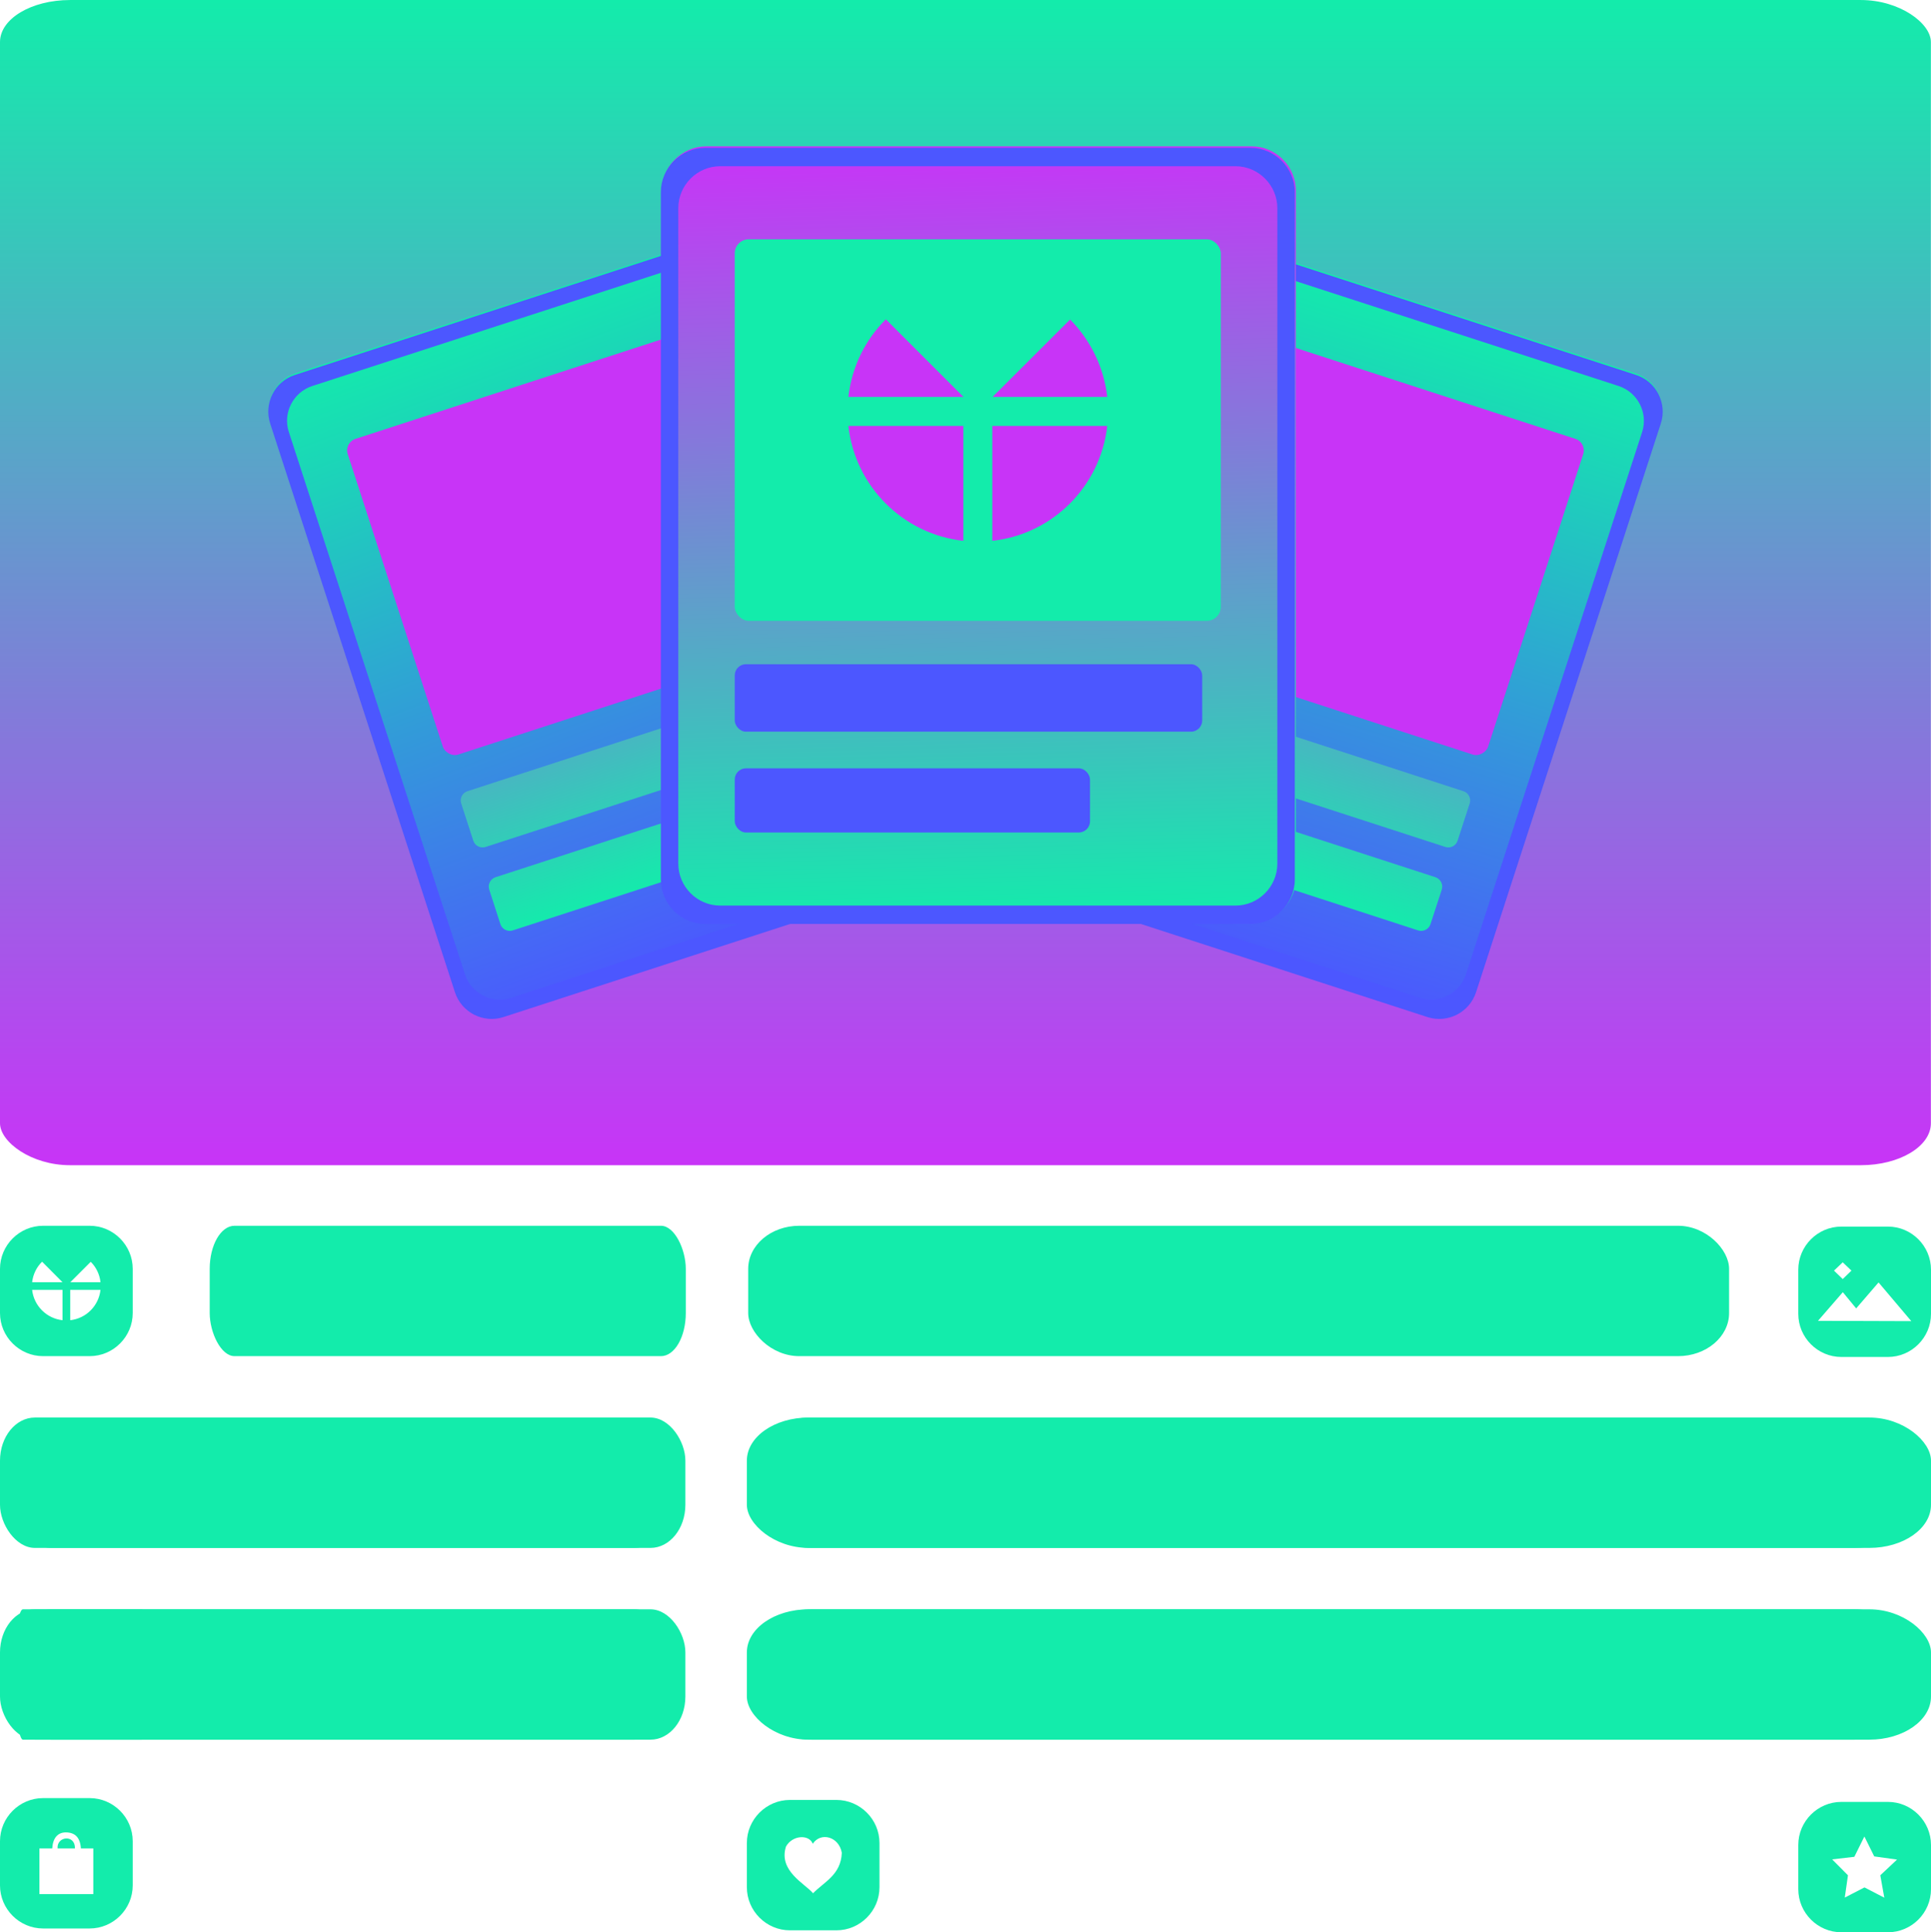 <?xml version="1.0" encoding="UTF-8"?>
<!DOCTYPE svg PUBLIC "-//W3C//DTD SVG 1.1//EN" "http://www.w3.org/Graphics/SVG/1.1/DTD/svg11.dtd">
<!-- Creator: CorelDRAW X6 -->
<svg xmlns="http://www.w3.org/2000/svg" xml:space="preserve" width="188.114mm" height="188.218mm" version="1.1" style="shape-rendering:geometricPrecision; text-rendering:geometricPrecision; image-rendering:optimizeQuality; fill-rule:evenodd; clip-rule:evenodd"
viewBox="0 0 18812 18822"
 xmlns:xlink="http://www.w3.org/1999/xlink">
 <defs>
  <style type="text/css">
   <![CDATA[
    .fil1 {fill:#13ECAB}
    .fil6 {fill:#4C57FF}
    .fil3 {fill:#C834F7}
    .fil0 {fill:url(#id0)}
    .fil10 {fill:url(#id1)}
    .fil8 {fill:url(#id2)}
    .fil4 {fill:url(#id3)}
    .fil9 {fill:url(#id4)}
    .fil5 {fill:url(#id5)}
    .fil7 {fill:url(#id6)}
    .fil2 {fill:url(#id7)}
   ]]>
  </style>
  <linearGradient id="id0" gradientUnits="userSpaceOnUse" x1="9405.68" y1="0" x2="9405.68" y2="11350.3">
   <stop offset="0" style="stop-color:#13ECAB"/>
   <stop offset="1" style="stop-color:#C834F7"/>
  </linearGradient>
  <linearGradient id="id1" gradientUnits="userSpaceOnUse" x1="9441.33" y1="1426.52" x2="9632.58" y2="8982.98">
   <stop offset="0" style="stop-color:#C834F7"/>
   <stop offset="1" style="stop-color:#13ECAB"/>
  </linearGradient>
  <linearGradient id="id2" gradientUnits="userSpaceOnUse" xlink:href="#id0" x1="12277.8" y1="8581.55" x2="13842.2" y2="3766.81">
  </linearGradient>
  <linearGradient id="id3" gradientUnits="userSpaceOnUse" xlink:href="#id0" x1="6533.51" y1="8581.54" x2="4969.12" y2="3766.82">
  </linearGradient>
  <linearGradient id="id4" gradientUnits="userSpaceOnUse" xlink:href="#id0" x1="12269.2" y1="8608.08" x2="13850.9" y2="3740.28">
  </linearGradient>
  <linearGradient id="id5" gradientUnits="userSpaceOnUse" xlink:href="#id0" x1="6542.13" y1="8608.08" x2="4960.5" y2="3740.28">
  </linearGradient>
  <linearGradient id="id6" gradientUnits="userSpaceOnUse" x1="14847.4" y1="3218.29" x2="12863.8" y2="9619.12">
   <stop offset="0" style="stop-color:#13ECAB"/>
   <stop offset="1" style="stop-color:#4C57FF"/>
  </linearGradient>
  <linearGradient id="id7" gradientUnits="userSpaceOnUse" xlink:href="#id6" x1="3621.85" y1="3277.43" x2="6039.84" y2="9641.18">
  </linearGradient>
 </defs>
 <g id="Layer_x0020_1">
  <rect class="fil0" width="18811" height="11350" rx="682" ry="409"/>
  <rect class="fil1" x="156" y="13808" width="6521" height="1270" rx="340" ry="420"/>
  <rect class="fil1" x="156" y="15676" width="6521" height="1270" rx="340" ry="420"/>
  <rect class="fil1" x="7318" y="13808" width="11338" height="1270" rx="591" ry="420"/>
  <rect class="fil1" x="7318" y="15676" width="11338" height="1270" rx="591" ry="420"/>
  <rect class="fil1" x="2043" y="11940" width="4638" height="1270" rx="242" ry="420"/>
  <rect class="fil1" x="7289" y="11940" width="9556" height="1270" rx="498" ry="420"/>
  <rect class="fil1" x="156" y="15676" width="1292" height="1270" rx="67" ry="420"/>
  <rect class="fil1" y="13808" width="6521" height="1270" rx="340" ry="420"/>
  <rect class="fil1" y="15676" width="6521" height="1270" rx="340" ry="420"/>
  <rect class="fil1" x="7276" y="13808" width="11536" height="1270" rx="601" ry="420"/>
  <rect class="fil1" x="7276" y="15676" width="11536" height="1270" rx="601" ry="420"/>
  <path class="fil1" d="M420 17515l453 0c231,0 420,189 420,420l0 430c0,231 -189,420 -420,420l-453 0c-231,0 -420,-189 -420,-420l0 -430c0,-231 189,-420 420,-420zm-36 490l125 0c6,-103 55,-157 135,-156 87,2 137,49 144,156l121 0 0 445 -525 0 0 -445zm177 0l169 0c4,-139 -179,-119 -169,0z"/>
  <path class="fil1" d="M17939 17552l453 0c231,0 420,189 420,420l0 430c0,231 -189,420 -420,420l-453 0c-231,0 -420,-189 -420,-420l0 -430c0,-231 189,-420 420,-420zm224 337l-98 198 -216 25 154 155 -31 217 192 -99 193 100 -39 -218 163 -153 -222 -31 -96 -194z"/>
  <path class="fil1" d="M420 11940l453 0c231,0 420,189 420,420l0 430c0,231 -189,420 -420,420l-453 0c-231,0 -420,-189 -420,-420l0 -430c0,-231 189,-420 420,-420zm189 920c-155,-17 -279,-140 -296,-296l296 0 0 296zm370 -296c-17,156 -140,279 -295,296l0 -296 295 0zm-370 -74l-296 0c9,-78 44,-148 97,-200l199 200 0 0 0 0zm275 -199c52,52 87,122 95,199l-294 0 199 -199z"/>
  <path class="fil1" d="M7696 17533l452 0c231,0 420,189 420,420l0 430c0,231 -189,420 -420,420l-452 0c-231,0 -420,-189 -420,-420l0 -430c0,-231 189,-420 420,-420zm222 427c-35,-93 -198,-86 -261,27 -76,237 186,362 264,455 107,-111 271,-178 280,-394 -28,-159 -206,-205 -283,-88z"/>
  <path class="fil1" d="M17939 11948l453 0c231,0 420,189 420,420l0 430c0,231 -189,420 -420,420l-453 0c-231,0 -420,-189 -420,-420l0 -430c0,-231 189,-420 420,-420zm-228 918l242 -279 130 158 218 -253 319 377 -909 -3zm156 -489l85 -81 85 81 -85 82 -85 -82z"/>
  <g id="_547919272">
   <path class="fil2" d="M2878 3636l4395 -1428c197,-64 410,45 474,241l1800 5540c64,197 -45,410 -241,474l-4396 1428c-196,64 -409,-44 -473,-241l-1800 -5540c-64,-197 44,-410 241,-474z"/>
   <rect class="fil3" transform="matrix(1.181 -0.384 0.384 1.181 3351.07 4311.37)" width="3318" height="2604" rx="95" ry="95"/>
   <path class="fil4" d="M4554 7707l3588 -1166c49,-16 103,11 119,61l118 363c17,50 -11,103 -61,120l-3587 1165c-50,16 -104,-11 -120,-61l-118 -363c-16,-49 11,-103 61,-119z"/>
   <path class="fil5" d="M4827 8545l2683 -872c50,-16 104,12 120,62l109 336c17,50 -11,104 -61,120l-2683 872c-50,16 -104,-12 -120,-61l-109 -337c-16,-50 11,-103 61,-120z"/>
   <path class="fil6" d="M3042 3760l4154 -1349c185,-61 387,42 447,228l1717 5283c60,186 -42,388 -228,448l-4154 1350c-186,60 -387,-43 -448,-229l-1716 -5283c-61,-186 42,-387 228,-448zm-169 -108l4395 -1429c197,-63 410,45 474,242l1800 5540c64,197 -45,410 -241,474l-4396 1428c-196,64 -409,-45 -473,-242l-1800 -5540c-64,-196 44,-410 241,-473z"/>
   <path class="fil7" d="M15933 3636l-4395 -1428c-197,-64 -410,45 -474,241l-1800 5540c-64,197 45,410 242,474l4395 1428c197,64 410,-44 474,-241l1800 -5540c64,-197 -45,-410 -242,-474z"/>
   <rect class="fil3" transform="matrix(-1.181 -0.384 -0.384 1.181 15460.3 4311.37)" width="3318" height="2604" rx="95" ry="95"/>
   <path class="fil8" d="M14257 7707l-3587 -1166c-50,-16 -104,11 -120,61l-118 363c-16,50 11,103 61,120l3588 1165c49,16 103,-11 119,-61l118 -363c16,-49 -11,-103 -61,-119z"/>
   <path class="fil9" d="M13985 8545l-2684 -872c-50,-16 -104,12 -120,62l-109 336c-16,50 11,104 61,120l2683 872c50,16 104,-12 120,-61l110 -337c16,-50 -12,-103 -61,-120z"/>
   <path class="fil6" d="M15769 3760l-4153 -1349c-186,-61 -388,42 -448,228l-1717 5283c-60,186 43,388 229,448l4153 1350c186,60 387,-43 448,-229l1717 -5283c60,-186 -43,-387 -229,-448zm169 -108l-4395 -1429c-197,-63 -410,45 -474,242l-1800 5540c-64,197 45,410 242,474l4395 1428c197,64 410,-45 474,-242l1800 -5540c64,-196 -45,-410 -242,-473z"/>
   <path class="fil10" d="M6881 1425l5312 0c237,0 432,195 432,432l0 6695c0,238 -195,432 -432,432l-5312 0c-237,0 -432,-194 -432,-432l0 -6695c0,-237 195,-432 432,-432z"/>
   <rect class="fil1" x="7158" y="2331" width="4735" height="3716" rx="136" ry="136"/>
   <rect class="fil6" x="7158" y="6470" width="4554" height="657" rx="109" ry="109"/>
   <rect class="fil6" x="7158" y="7484" width="3461" height="625" rx="109" ry="109"/>
   <path class="fil6" d="M7016 1619l5020 0c224,0 408,184 408,409l0 6384c0,225 -184,409 -408,409l-5020 0c-224,0 -408,-184 -408,-409l0 -6384c0,-225 184,-409 408,-409zm-146 -179l5312 0c237,0 432,195 432,433l0 6694c0,238 -195,433 -432,433l-5312 0c-237,0 -432,-195 -432,-433l0 -6694c0,-238 195,-433 432,-433z"/>
   <g>
    <path class="fil3" d="M9385 5268c-589,-65 -1055,-532 -1120,-1119l1120 0 0 1119z"/>
    <path class="fil3" d="M10787 4149c-66,588 -532,1055 -1120,1119l0 -1119 1120 0z"/>
    <path class="fil3" d="M9385 3866l-1120 0c33,-294 166,-558 365,-756l755 755 0 1 0 0z"/>
    <path class="fil3" d="M10425 3112c197,199 329,462 362,754l-1117 0 755 -754z"/>
   </g>
  </g>
 </g>
</svg>
